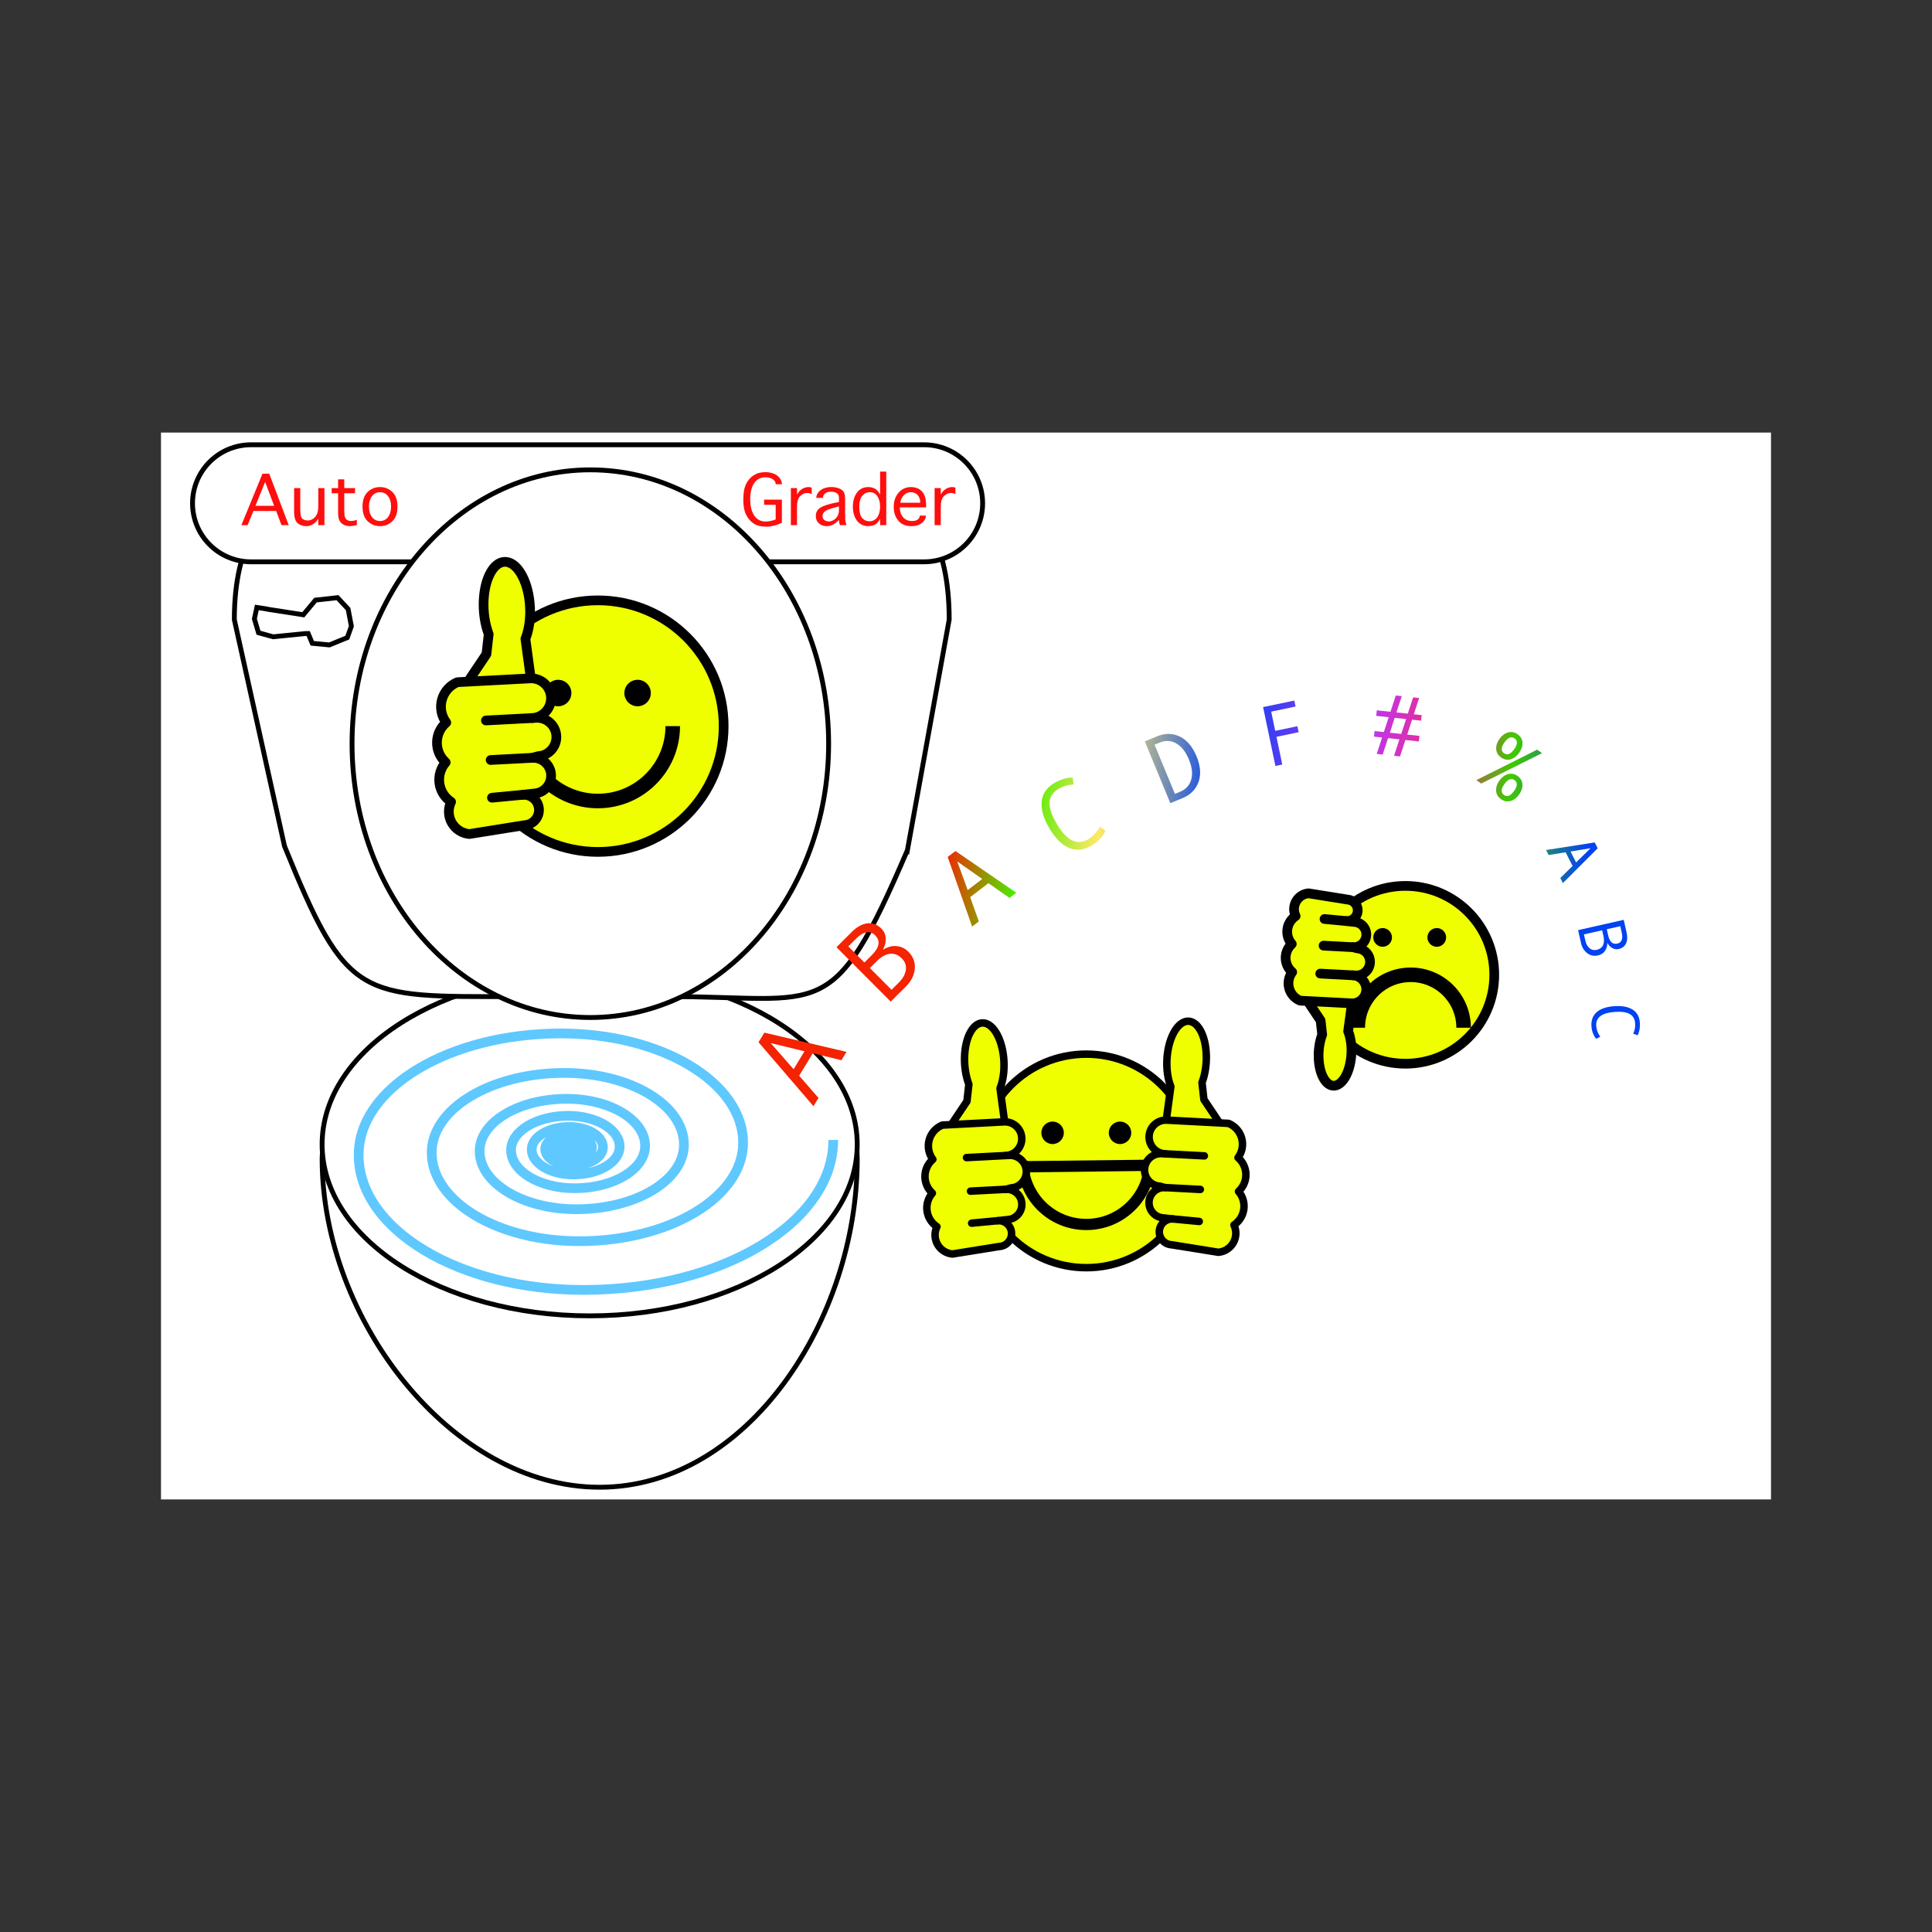 <svg:svg xmlns:svg="http://www.w3.org/2000/svg" height="996.0" version="1.1" viewBox="-83.0 -223.0 996.0 996.0" width="996.0" x="0" y="0">
  <svg:rect x="-83.0" y="-223.0" width="996.0" height="996.0" fill="#333333" stroke="none"/>
  <svg:g id="Background">
    <svg:rect fill="#FFFFFF" height="550" width="830" x="0" y="0" />
  </svg:g>
  <svg:defs>
    <svg:linearGradient gradientTransform="matrix(0.953, -0.304, 0.304, 0.953, 0, 0)" gradientUnits="userSpaceOnUse" id="Gradient_1" x1="374.591" x2="695.902" y1="166.56" y2="316.279">
      <svg:stop offset="0.051" stop-color="#F42300" />
      <svg:stop offset="0.159" stop-color="#4CEC00" />
      <svg:stop offset="0.27" stop-color="#FFE967" />
      <svg:stop offset="0.432" stop-color="#0142F2" />
      <svg:stop offset="0.639" stop-color="#BB37F2" />
      <svg:stop offset="0.757" stop-color="#F42A79" />
      <svg:stop offset="0.854" stop-color="#3FCA00" />
      <svg:stop offset="0.979" stop-color="#0142F2" />
    </svg:linearGradient>
    <svg:linearGradient gradientTransform="matrix(0.953, -0.304, 0.304, 0.953, 0, 0)" gradientUnits="userSpaceOnUse" id="Gradient_2" x1="374.591" x2="695.902" y1="166.56" y2="316.279">
      <svg:stop offset="0.051" stop-color="#F42300" />
      <svg:stop offset="0.159" stop-color="#4CEC00" />
      <svg:stop offset="0.27" stop-color="#FFE967" />
      <svg:stop offset="0.432" stop-color="#0142F2" />
      <svg:stop offset="0.639" stop-color="#BB37F2" />
      <svg:stop offset="0.757" stop-color="#F42A79" />
      <svg:stop offset="0.854" stop-color="#3FCA00" />
      <svg:stop offset="0.979" stop-color="#0142F2" />
    </svg:linearGradient>
    <svg:linearGradient gradientTransform="matrix(0.953, -0.304, 0.304, 0.953, 0, 0)" gradientUnits="userSpaceOnUse" id="Gradient_3" x1="374.591" x2="695.902" y1="166.56" y2="316.279">
      <svg:stop offset="0.051" stop-color="#F42300" />
      <svg:stop offset="0.159" stop-color="#4CEC00" />
      <svg:stop offset="0.27" stop-color="#FFE967" />
      <svg:stop offset="0.432" stop-color="#0142F2" />
      <svg:stop offset="0.639" stop-color="#BB37F2" />
      <svg:stop offset="0.757" stop-color="#F42A79" />
      <svg:stop offset="0.854" stop-color="#3FCA00" />
      <svg:stop offset="0.979" stop-color="#0142F2" />
    </svg:linearGradient>
    <svg:linearGradient gradientTransform="matrix(0.953, -0.304, 0.304, 0.953, 0, 0)" gradientUnits="userSpaceOnUse" id="Gradient_4" x1="374.591" x2="695.902" y1="166.56" y2="316.279">
      <svg:stop offset="0.051" stop-color="#F42300" />
      <svg:stop offset="0.159" stop-color="#4CEC00" />
      <svg:stop offset="0.27" stop-color="#FFE967" />
      <svg:stop offset="0.432" stop-color="#0142F2" />
      <svg:stop offset="0.639" stop-color="#BB37F2" />
      <svg:stop offset="0.757" stop-color="#F42A79" />
      <svg:stop offset="0.854" stop-color="#3FCA00" />
      <svg:stop offset="0.979" stop-color="#0142F2" />
    </svg:linearGradient>
    <svg:linearGradient gradientTransform="matrix(0.953, -0.304, 0.304, 0.953, 0, 0)" gradientUnits="userSpaceOnUse" id="Gradient_5" x1="374.591" x2="695.902" y1="166.56" y2="316.279">
      <svg:stop offset="0.051" stop-color="#F42300" />
      <svg:stop offset="0.159" stop-color="#4CEC00" />
      <svg:stop offset="0.27" stop-color="#FFE967" />
      <svg:stop offset="0.432" stop-color="#0142F2" />
      <svg:stop offset="0.639" stop-color="#BB37F2" />
      <svg:stop offset="0.757" stop-color="#F42A79" />
      <svg:stop offset="0.854" stop-color="#3FCA00" />
      <svg:stop offset="0.979" stop-color="#0142F2" />
    </svg:linearGradient>
    <svg:linearGradient gradientTransform="matrix(0.953, -0.304, 0.304, 0.953, 0, 0)" gradientUnits="userSpaceOnUse" id="Gradient_6" x1="374.591" x2="695.902" y1="166.56" y2="316.279">
      <svg:stop offset="0.051" stop-color="#F42300" />
      <svg:stop offset="0.159" stop-color="#4CEC00" />
      <svg:stop offset="0.27" stop-color="#FFE967" />
      <svg:stop offset="0.432" stop-color="#0142F2" />
      <svg:stop offset="0.639" stop-color="#BB37F2" />
      <svg:stop offset="0.757" stop-color="#F42A79" />
      <svg:stop offset="0.854" stop-color="#3FCA00" />
      <svg:stop offset="0.979" stop-color="#0142F2" />
    </svg:linearGradient>
    <svg:linearGradient gradientTransform="matrix(0.953, -0.304, 0.304, 0.953, 0, 0)" gradientUnits="userSpaceOnUse" id="Gradient_7" x1="374.591" x2="695.902" y1="166.56" y2="316.279">
      <svg:stop offset="0.051" stop-color="#F42300" />
      <svg:stop offset="0.159" stop-color="#4CEC00" />
      <svg:stop offset="0.27" stop-color="#FFE967" />
      <svg:stop offset="0.432" stop-color="#0142F2" />
      <svg:stop offset="0.639" stop-color="#BB37F2" />
      <svg:stop offset="0.757" stop-color="#F42A79" />
      <svg:stop offset="0.854" stop-color="#3FCA00" />
      <svg:stop offset="0.979" stop-color="#0142F2" />
    </svg:linearGradient>
    <svg:linearGradient gradientTransform="matrix(0.953, -0.304, 0.304, 0.953, 0, 0)" gradientUnits="userSpaceOnUse" id="Gradient_8" x1="374.591" x2="695.902" y1="166.56" y2="316.279">
      <svg:stop offset="0.051" stop-color="#F42300" />
      <svg:stop offset="0.159" stop-color="#4CEC00" />
      <svg:stop offset="0.27" stop-color="#FFE967" />
      <svg:stop offset="0.432" stop-color="#0142F2" />
      <svg:stop offset="0.639" stop-color="#BB37F2" />
      <svg:stop offset="0.757" stop-color="#F42A79" />
      <svg:stop offset="0.854" stop-color="#3FCA00" />
      <svg:stop offset="0.979" stop-color="#0142F2" />
    </svg:linearGradient>
    <svg:linearGradient gradientTransform="matrix(0.953, -0.304, 0.304, 0.953, 0, 0)" gradientUnits="userSpaceOnUse" id="Gradient_9" x1="374.591" x2="695.902" y1="166.56" y2="316.279">
      <svg:stop offset="0.051" stop-color="#F42300" />
      <svg:stop offset="0.159" stop-color="#4CEC00" />
      <svg:stop offset="0.27" stop-color="#FFE967" />
      <svg:stop offset="0.432" stop-color="#0142F2" />
      <svg:stop offset="0.639" stop-color="#BB37F2" />
      <svg:stop offset="0.757" stop-color="#F42A79" />
      <svg:stop offset="0.854" stop-color="#3FCA00" />
      <svg:stop offset="0.979" stop-color="#0142F2" />
    </svg:linearGradient>
    <svg:linearGradient gradientTransform="matrix(0.953, -0.304, 0.304, 0.953, 0, 0)" gradientUnits="userSpaceOnUse" id="Gradient_10" x1="374.591" x2="695.902" y1="166.56" y2="316.279">
      <svg:stop offset="0.051" stop-color="#F42300" />
      <svg:stop offset="0.159" stop-color="#4CEC00" />
      <svg:stop offset="0.27" stop-color="#FFE967" />
      <svg:stop offset="0.432" stop-color="#0142F2" />
      <svg:stop offset="0.639" stop-color="#BB37F2" />
      <svg:stop offset="0.757" stop-color="#F42A79" />
      <svg:stop offset="0.854" stop-color="#3FCA00" />
      <svg:stop offset="0.979" stop-color="#0142F2" />
    </svg:linearGradient>
    <svg:linearGradient gradientTransform="matrix(0.953, -0.304, 0.304, 0.953, 0, 0)" gradientUnits="userSpaceOnUse" id="Gradient_11" x1="374.591" x2="695.902" y1="166.56" y2="316.279">
      <svg:stop offset="0.051" stop-color="#F42300" />
      <svg:stop offset="0.159" stop-color="#4CEC00" />
      <svg:stop offset="0.27" stop-color="#FFE967" />
      <svg:stop offset="0.432" stop-color="#0142F2" />
      <svg:stop offset="0.639" stop-color="#BB37F2" />
      <svg:stop offset="0.757" stop-color="#F42A79" />
      <svg:stop offset="0.854" stop-color="#3FCA00" />
      <svg:stop offset="0.979" stop-color="#0142F2" />
    </svg:linearGradient>
  </svg:defs>
  <svg:g id="Layer_1">
    <svg:g>
      <svg:path d="M311.25,326.043 C328.88,351.203 358.932,340.48 358.932,374.535 C358.932,457.258 302.285,543.713 226.11,543.713 C149.935,543.713 83.07,457.258 83.07,374.535 C83.07,345.108 127.467,349.19 140.965,326.043 C165.413,284.115 163.408,328.198 212.485,328.198 C257.3,328.198 286.057,290.073 311.258,326.048 z" fill="#FFFFFF" />
      <svg:path d="M311.25,326.043 C328.88,351.203 358.932,340.48 358.932,374.535 C358.932,457.258 302.285,543.713 226.11,543.713 C149.935,543.713 83.07,457.258 83.07,374.535 C83.07,345.108 127.467,349.19 140.965,326.043 C165.413,284.115 163.408,328.198 212.485,328.198 C257.3,328.198 286.057,290.073 311.258,326.048 z" fill-opacity="0" stroke="#000000" stroke-width="2.5" />
    </svg:g>
    <svg:g>
      <svg:path d="M358.923,366.992 C358.923,415.794 297.168,455.355 220.99,455.355 C144.812,455.355 83.058,415.794 83.058,366.992 C83.058,318.191 144.812,278.63 220.99,278.63 C297.168,278.63 358.923,318.191 358.923,366.992 z" fill="#FFFFFF" />
      <svg:path d="M358.923,366.992 C358.923,415.794 297.168,455.355 220.99,455.355 C144.812,455.355 83.058,415.794 83.058,366.992 C83.058,318.191 144.812,278.63 220.99,278.63 C297.168,278.63 358.923,318.191 358.923,366.992 z" fill-opacity="0" stroke="#000000" stroke-width="2.5" />
    </svg:g>
    <svg:g>
      <svg:path d="M384.775,215.345 C345.98,305.862 341.855,290.777 262.325,290.777 L181.803,290.777 C102.273,290.777 95.993,292.93 63.665,213.19 L37.803,96.422 C37.803,16.895 98.36,8.457 177.89,8.457 L270.562,10.612 C350.092,10.612 406.337,16.895 406.337,96.42 L384.788,215.355 z" fill="#FFFFFF" />
      <svg:path d="M384.775,215.345 C345.98,305.862 341.855,290.777 262.325,290.777 L181.803,290.777 C102.273,290.777 95.993,292.93 63.665,213.19 L37.803,96.422 C37.803,16.895 98.36,8.457 177.89,8.457 L270.562,10.612 C350.092,10.612 406.337,16.895 406.337,96.42 L384.788,215.355 z" fill-opacity="0" stroke="#000000" stroke-width="2.5" />
    </svg:g>
    <svg:g>
      <svg:path d="M423.575,36.465 C423.575,53.127 410.068,66.635 393.402,66.635 L46.428,66.635 C29.76,66.637 16.253,53.127 16.253,36.465 C16.253,19.8 29.76,6.292 46.425,6.292 L393.4,6.292 C410.075,6.292 423.575,19.8 423.575,36.465 z" fill="#FFFFFF" />
      <svg:path d="M423.575,36.465 C423.575,53.127 410.068,66.635 393.402,66.635 L46.428,66.635 C29.76,66.637 16.253,53.127 16.253,36.465 C16.253,19.8 29.76,6.292 46.425,6.292 L393.4,6.292 C410.075,6.292 423.575,19.8 423.575,36.465 z" fill-opacity="0" stroke="#000000" stroke-width="2.5" />
    </svg:g>
    <svg:g>
      <svg:path d="M54.448,90.997 L73.355,93.937 L79.658,86.372 L91.003,85.112 L96.465,90.997 L98.145,99.82 L96.045,105.702 L86.803,109.482 L77.978,108.642 L75.878,103.602 L74.618,103.602 L57.81,105.282 L50.248,103.18 L48.145,96.037 L49.408,90.155 L54.868,90.997 z" fill="#FFFFFF" />
      <svg:path d="M54.448,90.997 L73.355,93.937 L79.658,86.372 L91.003,85.112 L96.465,90.997 L98.145,99.82 L96.045,105.702 L86.803,109.482 L77.978,108.642 L75.878,103.602 L74.618,103.602 L57.81,105.282 L50.248,103.18 L48.145,96.037 L49.408,90.155 L54.868,90.997 z" fill-opacity="0" stroke="#000000" stroke-width="2.5" />
    </svg:g>
    <svg:path d="M346.575,364.667 C346.575,407.372 288.918,441.995 217.79,441.995 C153.78,441.995 101.893,410.837 101.893,372.405 C101.893,337.812 148.592,309.767 206.202,309.767 C258.057,309.767 300.087,335.007 300.087,366.137 C300.087,394.157 262.258,416.872 215.595,416.872 C173.6,416.872 139.553,396.43 139.553,371.21 C139.553,348.515 170.195,330.117 207.988,330.117 C242.003,330.117 269.59,346.675 269.59,367.1 C269.59,385.487 244.765,400.385 214.155,400.385 C186.598,400.385 164.26,386.977 164.26,370.427 C164.26,355.54 184.365,343.467 209.155,343.467 C231.477,343.467 249.572,354.33 249.572,367.735 C249.572,379.792 233.29,389.575 213.208,389.575 C195.122,389.575 180.473,380.772 180.473,369.917 C180.473,360.147 193.658,352.227 209.928,352.227 C224.572,352.227 236.45,359.357 236.45,368.15 C236.45,376.065 225.757,382.477 212.575,382.477 C200.715,382.477 191.105,376.705 191.105,369.582 C191.105,363.175 199.755,357.972 210.432,357.972 C220.042,357.972 227.827,362.65 227.827,368.422 C227.827,373.615 220.818,377.822 212.173,377.822 C204.395,377.822 198.077,374.035 198.077,369.357 C198.077,365.155 203.757,361.747 210.757,361.747 C217.065,361.747 222.175,364.817 222.175,368.597 C222.175,372.005 217.58,374.767 211.905,374.767 C206.792,374.767 202.655,372.282 202.655,369.217 C202.655,366.46 206.382,364.222 210.98,364.222 C215.115,364.222 218.462,366.235 218.462,368.717 C218.462,370.95 215.45,372.76 211.727,372.76 C208.375,372.76 205.663,371.135 205.663,369.12 C205.663,367.305 208.107,365.84 211.12,365.84 C213.833,365.84 216.035,367.162 216.035,368.792 C216.035,370.257 214.055,371.45 211.61,371.45 C209.41,371.45 207.628,370.38 207.628,369.057 C207.628,367.87 209.238,366.91 211.215,366.91 C212.992,366.91 214.435,367.775 214.435,368.845 C214.435,369.805 213.14,370.587 211.533,370.587 C210.09,370.587 208.928,369.885 208.928,369.02 C208.928,368.237 209.973,367.61 211.273,367.61 C212.435,367.61 213.387,368.175 213.387,368.877 C213.387,369.51 212.533,370.022 211.48,370.022 C210.542,370.022 209.773,369.56 209.773,368.99 C209.773,368.48 210.46,368.065 211.315,368.065 C212.075,368.065 212.702,368.437 212.702,368.9 C212.702,369.317 212.145,369.65 211.452,369.65 C210.83,369.65 210.327,369.347 210.327,368.975 C210.327,368.637 210.785,368.365 211.342,368.365 C211.842,368.365 212.25,368.61 212.25,368.912 C212.25,369.185 211.88,369.4 211.43,369.4 C211.025,369.4 210.695,369.202 210.695,368.96" fill-opacity="0" stroke="#5FC8FF" stroke-miterlimit="5" stroke-width="5" />
    <svg:g>
      <svg:path d="M344.18,160.387 C344.18,238.351 289.18,301.552 221.335,301.552 C153.49,301.552 98.49,238.351 98.49,160.387 C98.49,82.424 153.49,19.222 221.335,19.222 C289.18,19.222 344.18,82.424 344.18,160.387 z" fill="#FFFFFF" />
      <svg:path d="M344.18,160.387 C344.18,238.351 289.18,301.552 221.335,301.552 C153.49,301.552 98.49,238.351 98.49,160.387 C98.49,82.424 153.49,19.222 221.335,19.222 C289.18,19.222 344.18,82.424 344.18,160.387 z" fill-opacity="0" stroke="#000000" stroke-width="2.5" />
    </svg:g>
    <svg:g>
      <svg:path d="M353.385,319.263 L350.77,323.57 L336.027,319.967 L328.988,331.562 L338.957,343.029 L336.373,347.286 L308.045,314.29 L311.04,309.356 z M331.731,318.97 L314.294,314.724 L326.121,328.211 z" fill="url(#Gradient_1)" />
      <svg:path d="M372.287,266.574 Q375.745,264.435 379.219,264.738 Q382.693,265.04 385.29,267.645 Q389.096,271.462 388.583,276.494 Q388.069,281.526 384.173,285.411 L376.201,293.361 L348.228,265.309 L356.001,257.558 Q360.057,253.514 364.117,253.013 Q368.178,252.512 371.409,255.753 Q373.392,257.741 373.616,260.61 Q373.84,263.479 372.208,266.495 z M362.61,273.211 L366.427,269.405 Q372.411,263.438 368.149,259.163 Q366.206,257.215 363.694,257.638 Q361.182,258.061 358.339,260.896 L354.323,264.901 z M376.626,287.267 L380.324,283.579 Q383.564,280.348 383.996,276.984 Q384.428,273.619 381.87,271.054 Q379.154,268.331 375.798,268.703 Q372.443,269.076 368.904,272.605 L365.445,276.054 z" fill="url(#Gradient_2)" />
      <svg:path d="M440.942,237.239 L437.442,239.921 L426.566,232.3 L417.144,239.518 L421.63,252.034 L418.17,254.684 L405.555,218.783 L409.564,215.712 z M423.38,230.122 L410.511,221.122 L415.871,235.875 z" fill="url(#Gradient_3)" />
      <svg:path d="M486.86,205.313 Q484.698,210.017 479.866,212.874 Q473.82,216.45 468.222,214.161 Q462.625,211.872 457.98,204.017 Q453.491,196.426 453.998,190.334 Q454.505,184.241 460.75,180.549 Q463,179.218 465.546,178.486 Q468.092,177.755 469.999,177.908 L470.491,181.459 Q466.336,181.534 462.629,183.726 Q458.326,186.27 458.076,190.632 Q457.826,194.994 461.819,201.746 Q469.491,214.721 477.987,209.697 Q481.583,207.57 484.052,203.132 z" fill="url(#Gradient_4)" />
      <svg:path d="M507.173,159.207 L513.445,156.614 Q519.695,154.03 525.221,156.726 Q530.747,159.421 533.815,166.844 Q536.949,174.425 534.846,180.168 Q532.743,185.912 526.764,188.384 L520.333,191.042 z M522.7,186.286 L525.317,185.204 Q529.852,183.329 531.102,178.876 Q532.352,174.423 529.89,168.467 Q527.446,162.555 523.391,160.256 Q519.336,157.956 514.824,159.822 L512.207,160.904 z" fill="url(#Gradient_5)" />
      <svg:path d="M584.893,141.236 L572.334,143.867 L574.411,153.781 L585.852,151.384 L586.496,154.46 L575.055,156.856 L578.046,171.136 L574.519,171.875 L568.163,141.53 L584.249,138.161 z" fill="url(#Gradient_6)" />
      <svg:path d="M648.464,159.236 L641.517,158.491 L638.751,166.967 L635.67,166.636 L638.436,158.16 L632.581,157.531 L629.815,166.008 L626.735,165.677 L629.501,157.201 L625.328,156.753 L625.635,153.891 L630.42,154.405 L632.922,146.74 L626.477,146.048 L626.784,143.186 L633.819,143.941 L636.576,135.552 L639.656,135.883 L636.9,144.272 L642.755,144.9 L645.511,136.511 L648.592,136.842 L645.857,145.233 L649.92,145.669 L649.613,148.531 L644.96,148.032 L642.458,155.697 L648.771,156.374 z M641.879,147.701 L636.002,147.07 L633.522,154.738 L639.377,155.366 z" fill="url(#Gradient_7)" />
      <svg:path d="M699.369,155.536 Q701.746,157.235 701.89,159.85 Q702.033,162.464 700.142,165.11 Q698.251,167.755 695.722,168.46 Q693.193,169.164 690.834,167.477 Q688.492,165.803 688.328,163.161 Q688.164,160.519 690.043,157.891 Q691.882,155.317 694.464,154.596 Q697.045,153.875 699.369,155.536 z M692.38,165.314 Q694.865,167.09 697.586,163.283 Q700.308,159.475 697.823,157.699 Q695.32,155.91 692.599,159.718 Q689.877,163.525 692.38,165.314 z M711.948,165.257 L680.584,180.948 L678.1,179.172 L709.446,163.468 z M699.321,177.028 Q701.699,178.727 701.858,181.339 Q702.016,183.951 700.113,186.614 Q698.234,189.242 695.69,189.949 Q693.146,190.655 690.786,188.969 Q688.444,187.295 688.287,184.644 Q688.129,181.992 689.995,179.382 Q691.848,176.79 694.422,176.079 Q696.997,175.367 699.321,177.028 z M692.332,186.806 Q694.817,188.582 697.538,184.774 Q700.26,180.967 697.775,179.191 Q695.29,177.415 692.569,181.222 Q689.847,185.03 692.332,186.806 z" fill="url(#Gradient_8)" />
      <svg:path d="M722.715,232.253 L721.384,229.632 L727.703,223.432 L724.119,216.377 L715.37,217.794 L714.054,215.203 L739.121,211.306 L740.645,214.307 z M729.518,221.609 L736.984,214.27 L726.662,215.986 z" fill="url(#Gradient_9)" />
      <svg:path d="M745.621,263.185 Q745.602,265.66 744.32,267.351 Q743.038,269.043 740.854,269.536 Q737.653,270.259 735.228,268.363 Q732.802,266.467 732.063,263.2 L730.553,256.516 L754.073,251.2 L755.546,257.718 Q756.315,261.119 755.256,263.373 Q754.197,265.627 751.48,266.241 Q749.813,266.618 748.263,265.803 Q746.712,264.988 745.688,263.17 z M745.34,256.048 L746.063,259.248 Q747.197,264.266 750.781,263.456 Q752.414,263.087 753.011,261.655 Q753.607,260.224 753.068,257.84 L752.307,254.473 z M733.554,258.711 L734.255,261.811 Q734.869,264.529 736.462,265.842 Q738.056,267.155 740.206,266.669 Q742.49,266.153 743.386,264.303 Q744.282,262.454 743.611,259.487 L742.956,256.586 z" fill="url(#Gradient_10)" />
      <svg:path d="M739.846,312.52 Q737.692,309.823 737.438,306.089 Q737.12,301.417 740.16,298.769 Q743.199,296.121 749.269,295.708 Q755.135,295.308 758.611,297.435 Q762.088,299.562 762.417,304.388 Q762.535,306.127 762.208,307.862 Q761.881,309.597 761.218,310.687 L758.956,309.916 Q760.156,307.419 759.961,304.555 Q759.735,301.23 757.212,299.775 Q754.689,298.319 749.471,298.674 Q739.446,299.357 739.893,305.922 Q740.082,308.701 741.986,311.5 z" fill="url(#Gradient_11)" />
    </svg:g>
    <svg:path d="M44.642,47.714 L41.447,47.714 L52.316,21.19 L55.802,21.19 L65.834,47.714 L62.108,47.714 L59.357,40.416 L47.65,40.416 z M48.693,37.767 L58.331,37.767 L53.683,25.446 z" fill="#FF0000" fill-opacity="0.945" />
    <svg:path d="M81.078,28.624 L84.257,28.624 L84.257,47.714 L81.078,47.714 L81.078,44.381 Q80.087,45.919 79.13,46.688 Q78.173,47.457 77.164,47.85 Q76.156,48.244 74.96,48.244 Q72.311,48.244 70.465,46.748 Q68.62,45.253 68.62,40.724 L68.62,28.624 L71.798,28.624 L71.798,39.391 Q71.798,43.578 72.909,44.45 Q74.02,45.321 75.661,45.321 Q77.079,45.321 78.335,44.492 Q79.591,43.663 80.335,42.168 Q81.078,40.673 81.078,38.007 z" fill="#FF0000" fill-opacity="0.945" />
    <svg:path d="M100.971,45.014 L100.971,47.68 Q98.646,48.244 97.416,48.244 Q95.639,48.244 94.212,47.526 Q92.785,46.808 92.041,45.441 Q91.298,44.074 91.298,41.083 L91.298,31.273 L87.982,31.273 L87.982,28.624 L91.298,28.624 L91.298,24.113 L94.476,24.113 L94.476,28.624 L100.048,28.624 L100.048,31.273 L94.476,31.273 L94.476,40.177 Q94.476,42.706 94.87,43.689 Q95.263,44.672 96.109,45.133 Q96.954,45.595 98.134,45.595 Q99.074,45.595 100.971,45.014 z" fill="#FF0000" fill-opacity="0.945" />
    <svg:path d="M112.916,48.244 Q109.174,48.244 106.533,45.706 Q103.893,43.168 103.893,38.161 Q103.893,33.17 106.533,30.632 Q109.174,28.095 112.916,28.095 Q116.642,28.095 119.282,30.632 Q121.923,33.17 121.923,38.161 Q121.923,43.168 119.282,45.706 Q116.642,48.244 112.916,48.244 z M112.916,45.595 Q115.48,45.595 117.044,43.552 Q118.607,41.51 118.607,38.161 Q118.607,34.828 117.044,32.786 Q115.48,30.744 112.916,30.744 Q110.336,30.744 108.772,32.786 Q107.208,34.828 107.208,38.161 Q107.208,41.51 108.772,43.552 Q110.336,45.595 112.916,45.595 z" fill="#FF0000" fill-opacity="0.945" />
    <svg:path d="M320.079,46.5 Q315.858,48.517 312.03,48.517 Q308.048,48.517 305.587,46.936 Q303.126,45.355 301.657,42.382 Q300.187,39.408 300.187,34.76 Q300.187,29.513 301.58,26.608 Q302.973,23.703 305.502,22.053 Q308.031,20.404 311.5,20.404 Q313.876,20.404 315.824,21.156 Q317.772,21.908 318.926,23.438 Q320.079,24.967 320.079,26.471 L320.079,26.642 L316.884,26.642 L316.884,26.471 Q316.884,25.548 316.174,24.754 Q315.465,23.959 314.312,23.506 Q313.158,23.053 311.688,23.053 Q307.826,23.053 305.792,26.078 Q303.759,29.103 303.759,34.418 Q303.759,39.716 305.844,42.792 Q307.929,45.868 311.723,45.868 Q313.944,45.868 316.884,44.808 L316.884,37.238 L310.919,37.238 L310.919,34.589 L320.079,34.589 z" fill="#FF0000" fill-opacity="0.945" />
    <svg:path d="M327.89,47.714 L324.711,47.714 L324.711,28.624 L327.89,28.624 L327.89,31.991 Q328.676,30.538 329.607,29.735 Q330.538,28.932 331.589,28.513 Q332.641,28.095 333.734,28.095 Q334.725,28.095 335.443,28.385 L335.443,31.683 Q334.315,31.137 333.051,31.137 Q331.256,31.137 329.573,32.709 Q327.89,34.281 327.89,38.28 z" fill="#FF0000" fill-opacity="0.945" />
    <svg:path d="M350.004,47.714 Q349.508,46.176 349.508,45.065 Q347.423,47.133 345.945,47.688 Q344.467,48.244 343.117,48.244 Q340.844,48.244 339.212,46.851 Q337.579,45.458 337.579,43.014 Q337.579,40.245 339.878,38.742 Q342.177,37.238 347.799,36.144 L349.508,35.819 L349.508,33.666 Q349.508,31.906 348.329,31.196 Q347.15,30.487 345.492,30.487 Q343.51,30.487 342.399,31.359 Q341.288,32.23 341.288,33.392 L341.288,33.666 L337.836,33.666 L337.836,33.41 Q337.836,32.145 338.904,30.795 Q339.972,29.445 341.741,28.761 Q343.51,28.078 345.612,28.078 Q347.697,28.078 349.406,28.727 Q351.115,29.376 351.901,30.479 Q352.687,31.581 352.687,34.623 L352.687,42.04 Q352.687,43.253 352.747,44.595 Q352.807,45.936 353.353,47.714 z M349.508,38.075 L348.551,38.314 Q343.715,39.494 342.365,40.553 Q341.015,41.613 341.015,43.082 Q341.015,43.834 341.416,44.484 Q341.818,45.133 342.604,45.492 Q343.39,45.851 344.159,45.851 Q345.492,45.851 346.782,45.073 Q348.073,44.296 348.79,42.997 Q349.508,41.698 349.508,39.972 z" fill="#FF0000" fill-opacity="0.945" />
    <svg:path d="M370.717,20.131 L373.895,20.131 L373.895,47.714 L370.717,47.714 L370.717,44.398 Q369.743,46.244 368.82,46.962 Q367.897,47.68 366.743,47.962 Q365.59,48.244 364.462,48.244 Q362.308,48.244 360.497,47.056 Q358.685,45.868 357.677,43.51 Q356.669,41.151 356.669,38.212 Q356.669,33.854 358.771,30.974 Q360.873,28.095 364.633,28.095 Q365.863,28.095 366.94,28.445 Q368.016,28.795 368.862,29.487 Q369.708,30.18 370.717,31.957 z M370.717,38.161 Q370.717,34.913 369.315,32.828 Q367.914,30.744 365.385,30.744 Q363.06,30.744 361.522,32.589 Q359.984,34.435 359.984,38.109 Q359.984,42.399 361.471,44.065 Q362.958,45.731 365.299,45.731 Q366.82,45.731 368.128,44.808 Q369.435,43.886 370.076,42.091 Q370.717,40.297 370.717,38.161 z" fill="#FF0000" fill-opacity="0.945" />
    <svg:path d="M391.139,42.809 L394.318,42.809 L394.318,42.98 Q394.318,44.245 393.309,45.56 Q392.301,46.876 390.643,47.56 Q388.986,48.244 386.832,48.244 Q382.474,48.244 380.108,45.424 Q377.741,42.604 377.741,38.297 Q377.741,33.888 380.244,30.991 Q382.748,28.095 386.696,28.095 Q388.866,28.095 390.626,29.035 Q392.387,29.974 393.412,31.965 Q394.437,33.956 394.437,37.511 L394.437,38.571 L380.885,38.571 Q380.885,41.63 382.534,43.612 Q384.183,45.595 387.106,45.595 Q389.208,45.595 390.173,44.783 Q391.139,43.971 391.139,42.98 z M381.09,36.178 L391.395,36.178 L391.395,35.802 Q391.395,34.469 390.755,33.213 Q390.114,31.957 388.986,31.35 Q387.858,30.744 386.354,30.744 Q384.577,30.744 383.073,32.171 Q381.569,33.598 381.09,36.178 z" fill="#FF0000" fill-opacity="0.945" />
    <svg:path d="M401.991,47.714 L398.812,47.714 L398.812,28.624 L401.991,28.624 L401.991,31.991 Q402.777,30.538 403.709,29.735 Q404.64,28.932 405.691,28.513 Q406.742,28.095 407.836,28.095 Q408.827,28.095 409.545,28.385 L409.545,31.683 Q408.417,31.137 407.152,31.137 Q405.358,31.137 403.674,32.709 Q401.991,34.281 401.991,38.28 z" fill="#FF0000" fill-opacity="0.945" />
    <svg:g>
      <svg:path d="M290.063,151.343 C290.063,187.155 261.032,216.187 225.22,216.187 C189.408,216.187 160.376,187.155 160.376,151.343 C160.376,115.531 189.408,86.5 225.22,86.5 C261.032,86.5 290.063,115.531 290.063,151.343 z" fill="#EFFF00" />
      <svg:path d="M290.063,151.343 C290.063,187.155 261.032,216.187 225.22,216.187 C189.408,216.187 160.376,187.155 160.376,151.343 C160.376,115.531 189.408,86.5 225.22,86.5 C261.032,86.5 290.063,115.531 290.063,151.343 z" fill-opacity="0" stroke="#000000" stroke-width="5" />
    </svg:g>
    <svg:path d="M252.522,134.279 C252.522,138.049 249.466,141.105 245.696,141.105 C241.927,141.105 238.871,138.049 238.871,134.279 C238.871,130.51 241.927,127.454 245.696,127.454 C249.466,127.454 252.522,130.51 252.522,134.279 z" fill="#000000" />
    <svg:path d="M211.568,134.279 C211.568,138.049 208.512,141.105 204.743,141.105 C200.973,141.105 197.917,138.049 197.917,134.279 C197.917,130.51 200.973,127.454 204.743,127.454 C208.512,127.454 211.568,130.51 211.568,134.279 z" fill="#000000" />
    <svg:path d="M263.818,151.343 C263.818,172.661 246.537,189.942 225.22,189.942 C203.902,189.942 186.621,172.661 186.621,151.343" fill-opacity="0" stroke="#000000" stroke-width="7.5" />
    <svg:g>
      <svg:g>
        <svg:path d="M190.293,126.724 C195.94,126.428 200.757,130.766 201.053,136.413 C201.349,142.059 197.011,146.877 191.365,147.173 L193.409,147.066 C198.868,146.78 203.525,150.973 203.811,156.431 C204.097,161.89 199.904,166.547 194.445,166.833 L191.414,167.675 C196.496,167.409 200.832,171.313 201.098,176.395 C201.364,181.477 197.46,185.813 192.378,186.079 L186.602,186.724 C190.931,186.497 194.625,189.822 194.852,194.152 C195.079,198.481 191.753,202.174 187.424,202.401 L158.956,206.969 C155.165,206.628 151.782,204.448 149.903,201.137 C148.025,197.826 147.89,193.804 149.543,190.375 C146.257,188.206 144.067,184.725 143.536,180.825 C143.004,176.924 144.182,172.984 146.767,170.015 C143.85,167.381 142.21,163.618 142.266,159.689 C142.322,155.759 144.068,152.045 147.059,149.495 C144.529,146.114 143.707,141.753 144.83,137.684 C145.954,133.614 148.898,130.293 152.803,128.689 z M158.256,128.403 L167.766,114.235 L168.935,103.921 C165.032,93.652 165.517,79.745 170.05,71.939 C174.582,64.133 181.648,65.039 186.297,74.022 C190.945,83.004 191.624,97.061 187.858,106.347 L190.634,126.706 z" fill="#EFFF00" />
        <svg:path d="M190.293,126.724 C195.94,126.428 200.757,130.766 201.053,136.413 C201.349,142.059 197.011,146.877 191.365,147.173 L193.409,147.066 C198.868,146.78 203.525,150.973 203.811,156.431 C204.097,161.89 199.904,166.547 194.445,166.833 L191.414,167.675 C196.496,167.409 200.832,171.313 201.098,176.395 C201.364,181.477 197.46,185.813 192.378,186.079 L186.602,186.724 C190.931,186.497 194.625,189.822 194.852,194.152 C195.079,198.481 191.753,202.174 187.424,202.401 L158.956,206.969 C155.165,206.628 151.782,204.448 149.903,201.137 C148.025,197.826 147.89,193.804 149.543,190.375 C146.257,188.206 144.067,184.725 143.536,180.825 C143.004,176.924 144.182,172.984 146.767,170.015 C143.85,167.381 142.21,163.618 142.266,159.689 C142.322,155.759 144.068,152.045 147.059,149.495 C144.529,146.114 143.707,141.753 144.83,137.684 C145.954,133.614 148.898,130.293 152.803,128.689 z M158.256,128.403 L167.766,114.235 L168.935,103.921 C165.032,93.652 165.517,79.745 170.05,71.939 C174.582,64.133 181.648,65.039 186.297,74.022 C190.945,83.004 191.624,97.061 187.858,106.347 L190.634,126.706 z" fill-opacity="0" stroke="#000000" stroke-linejoin="round" stroke-width="5" />
      </svg:g>
      <svg:path d="M191.365,147.173 L167.508,148.423 M191.414,167.675 L169.943,168.801 M186.602,186.724 L170.62,188.245" fill-opacity="0" stroke="#000000" stroke-linecap="round" stroke-linejoin="round" stroke-width="5" />
    </svg:g>
    <svg:g>
      <svg:g id="circle8">
        <svg:path d="M687.335,279.54 C687.335,304.852 666.815,325.371 641.503,325.371 C616.191,325.371 595.671,304.852 595.671,279.54 C595.671,254.228 616.191,233.708 641.503,233.708 C666.815,233.708 687.335,254.228 687.335,279.54 z" fill="#EFFF00" />
        <svg:path d="M687.335,279.54 C687.335,304.852 666.815,325.371 641.503,325.371 C616.191,325.371 595.671,304.852 595.671,279.54 C595.671,254.228 616.191,233.708 641.503,233.708 C666.815,233.708 687.335,254.228 687.335,279.54 z" fill-opacity="0" stroke="#000000" stroke-width="5" />
      </svg:g>
      <svg:path d="M662.518,260.264 C662.518,262.928 660.358,265.088 657.694,265.088 C655.029,265.088 652.87,262.928 652.87,260.264 C652.87,257.6 655.029,255.44 657.694,255.44 C660.358,255.44 662.518,257.6 662.518,260.264 z" fill="#000000" id="circle10" />
      <svg:path d="M634.603,260.264 C634.603,262.928 632.443,265.088 629.778,265.088 C627.114,265.088 624.954,262.928 624.954,260.264 C624.954,257.6 627.114,255.44 629.778,255.44 C632.443,255.44 634.603,257.6 634.603,260.264 z" fill="#000000" id="circle12" />
      <svg:path d="M671.533,306.822 C671.533,291.755 659.319,279.54 644.252,279.54 C629.184,279.54 616.97,291.755 616.97,306.822" fill-opacity="0" id="path14" stroke="#000000" stroke-width="7.5" />
      <svg:g id="path18">
        <svg:path d="M613.725,294.249 C617.716,294.458 621.121,291.392 621.331,287.401 C621.54,283.41 618.474,280.005 614.483,279.796 L615.928,279.871 C619.786,280.074 623.078,277.11 623.28,273.252 C623.482,269.394 620.518,266.102 616.66,265.9 L614.517,265.304 C618.109,265.493 621.174,262.733 621.362,259.141 C621.551,255.549 618.791,252.485 615.199,252.297 L611.117,251.841 C614.177,252.001 616.787,249.651 616.947,246.591 C617.108,243.531 614.757,240.921 611.697,240.76 L591.576,237.532 C588.896,237.773 586.505,239.313 585.178,241.653 C583.85,243.994 583.755,246.837 584.923,249.261 C582.601,250.793 581.053,253.253 580.677,256.01 C580.301,258.767 581.134,261.552 582.961,263.651 C580.899,265.512 579.74,268.172 579.779,270.949 C579.819,273.727 581.053,276.352 583.167,278.154 C581.379,280.544 580.798,283.626 581.592,286.503 C582.386,289.379 584.467,291.727 587.227,292.86 z M591.082,293.062 L597.803,303.077 L598.629,310.366 C595.871,317.624 596.214,327.454 599.417,332.971 C602.621,338.488 607.615,337.848 610.901,331.499 C614.186,325.15 614.666,315.215 612.004,308.652 L613.966,294.262 z" fill="#EFFF00" />
        <svg:path d="M613.725,294.249 C617.716,294.458 621.121,291.392 621.331,287.401 C621.54,283.41 618.474,280.005 614.483,279.796 L615.928,279.871 C619.786,280.074 623.078,277.11 623.28,273.252 C623.482,269.394 620.518,266.102 616.66,265.9 L614.517,265.304 C618.109,265.493 621.174,262.733 621.362,259.141 C621.551,255.549 618.791,252.485 615.199,252.297 L611.117,251.841 C614.177,252.001 616.787,249.651 616.947,246.591 C617.108,243.531 614.757,240.921 611.697,240.76 L591.576,237.532 C588.896,237.773 586.505,239.313 585.178,241.653 C583.85,243.994 583.755,246.837 584.923,249.261 C582.601,250.793 581.053,253.253 580.677,256.01 C580.301,258.767 581.134,261.552 582.961,263.651 C580.899,265.512 579.74,268.172 579.779,270.949 C579.819,273.727 581.053,276.352 583.167,278.154 C581.379,280.544 580.798,283.626 581.592,286.503 C582.386,289.379 584.467,291.727 587.227,292.86 z M591.082,293.062 L597.803,303.077 L598.629,310.366 C595.871,317.624 596.214,327.454 599.417,332.971 C602.621,338.488 607.615,337.848 610.901,331.499 C614.186,325.15 614.666,315.215 612.004,308.652 L613.966,294.262 z" fill-opacity="0" stroke="#000000" stroke-linejoin="round" stroke-width="5" />
      </svg:g>
      <svg:path d="M614.483,279.796 L597.62,278.912 M614.517,265.305 L599.341,264.509 M611.117,251.841 L599.82,250.766" fill-opacity="0" id="path20" stroke="#000000" stroke-linecap="round" stroke-linejoin="round" stroke-width="5" />
    </svg:g>
    <svg:g>
      <svg:g id="circle2452">
        <svg:path d="M532.067,375.483 C532.067,405.884 507.423,430.529 477.022,430.529 C446.621,430.529 421.976,405.884 421.976,375.483 C421.976,345.082 446.621,320.438 477.022,320.438 C507.423,320.438 532.067,345.082 532.067,375.483 z" fill="#EFFF00" />
        <svg:path d="M532.067,375.483 C532.067,405.884 507.423,430.529 477.022,430.529 C446.621,430.529 421.976,405.884 421.976,375.483 C421.976,345.082 446.621,320.438 477.022,320.438 C507.423,320.438 532.067,345.082 532.067,375.483 z" fill-opacity="0" stroke="#000000" stroke-width="3.862" />
      </svg:g>
      <svg:path d="M445.397,378.487 L511.128,377.722" fill-opacity="0" id="path2479" stroke="#000000" stroke-width="5.798" />
      <svg:path d="M500.199,360.998 C500.199,364.198 497.605,366.792 494.405,366.792 C491.204,366.792 488.61,364.198 488.61,360.998 C488.61,357.797 491.204,355.203 494.405,355.203 C497.605,355.203 500.199,357.797 500.199,360.998 z" fill="#000000" id="circle2454" />
      <svg:path d="M465.433,360.998 C465.433,364.198 462.839,366.792 459.639,366.792 C456.439,366.792 453.845,364.198 453.845,360.998 C453.845,357.797 456.439,355.203 459.639,355.203 C462.839,355.203 465.433,357.797 465.433,360.998 z" fill="#000000" id="circle2456" />
      <svg:path d="M509.788,375.483 C509.788,393.58 495.118,408.251 477.021,408.251 C458.924,408.251 444.254,393.58 444.254,375.483" fill-opacity="0" id="path2458" stroke="#000000" stroke-width="5.793" />
      <svg:g id="g2460">
        <svg:g id="path2462">
          <svg:path d="M434.61,355.356 C439.404,355.105 443.493,358.787 443.744,363.581 C443.996,368.374 440.313,372.464 435.52,372.715 L437.255,372.624 C441.889,372.381 445.843,375.941 446.086,380.575 C446.328,385.209 442.769,389.162 438.135,389.405 L435.561,390.12 C439.876,389.894 443.556,393.208 443.782,397.522 C444.009,401.837 440.694,405.517 436.38,405.743 L431.477,406.29 C435.152,406.098 438.287,408.921 438.48,412.596 C438.673,416.271 435.85,419.406 432.174,419.599 L408.008,423.477 C404.789,423.187 401.917,421.336 400.323,418.526 C398.728,415.715 398.614,412.301 400.017,409.39 C397.227,407.549 395.367,404.594 394.918,401.282 C394.466,397.971 395.466,394.626 397.66,392.106 C395.184,389.87 393.793,386.676 393.839,383.34 C393.887,380.004 395.369,376.851 397.908,374.686 C395.761,371.816 395.062,368.114 396.016,364.66 C396.97,361.205 399.469,358.384 402.785,357.024 L434.61,355.356 z M407.414,356.781 L415.487,344.754 L416.479,335.998 C413.166,327.281 413.578,315.475 417.425,308.848 C421.273,302.221 427.271,302.991 431.217,310.615 C435.164,318.241 435.74,330.175 432.543,338.057 L434.899,355.34 L407.414,356.781 z" fill="#EFFF00" />
          <svg:path d="M434.61,355.356 C439.404,355.105 443.493,358.787 443.744,363.581 C443.996,368.374 440.313,372.464 435.52,372.715 L437.255,372.624 C441.889,372.381 445.843,375.941 446.086,380.575 C446.328,385.209 442.769,389.162 438.135,389.405 L435.561,390.12 C439.876,389.894 443.556,393.208 443.782,397.522 C444.009,401.837 440.694,405.517 436.38,405.743 L431.477,406.29 C435.152,406.098 438.287,408.921 438.48,412.596 C438.673,416.271 435.85,419.406 432.174,419.599 L408.008,423.477 C404.789,423.187 401.917,421.336 400.323,418.526 C398.728,415.715 398.614,412.301 400.017,409.39 C397.227,407.549 395.367,404.594 394.918,401.282 C394.466,397.971 395.466,394.626 397.66,392.106 C395.184,389.87 393.793,386.676 393.839,383.34 C393.887,380.004 395.369,376.851 397.908,374.686 C395.761,371.816 395.062,368.114 396.016,364.66 C396.97,361.205 399.469,358.384 402.785,357.024 L434.61,355.356 z M407.414,356.781 L415.487,344.754 L416.479,335.998 C413.166,327.281 413.578,315.475 417.425,308.848 C421.273,302.221 427.271,302.991 431.217,310.615 C435.164,318.241 435.74,330.175 432.543,338.057 L434.899,355.34 L407.414,356.781 z" fill-opacity="0" stroke="#000000" stroke-linejoin="round" stroke-width="3.862" />
        </svg:g>
        <svg:path d="M435.52,372.715 L415.267,373.777 M435.561,390.12 L417.334,391.075 M431.477,406.29 L417.909,407.582" fill-opacity="0" id="path2464" stroke="#000000" stroke-linecap="round" stroke-linejoin="round" stroke-width="3.862" />
      </svg:g>
      <svg:g id="g2473">
        <svg:g id="path2475">
          <svg:path d="M518.532,354.467 C513.738,354.216 509.648,357.898 509.397,362.692 C509.146,367.486 512.828,371.575 517.622,371.826 L515.886,371.735 C511.252,371.492 507.299,375.052 507.056,379.686 C506.813,384.32 510.373,388.273 515.007,388.516 L517.58,389.231 C513.266,389.005 509.585,392.319 509.359,396.633 C509.133,400.948 512.447,404.628 516.761,404.854 L521.665,405.401 C517.989,405.209 514.854,408.032 514.661,411.707 C514.469,415.382 517.292,418.518 520.967,418.71 L545.134,422.588 C548.352,422.298 551.224,420.447 552.819,417.637 C554.413,414.826 554.528,411.412 553.125,408.501 C555.914,406.66 557.774,403.705 558.223,400.393 C558.675,397.082 557.676,393.737 555.481,391.217 C557.957,388.982 559.349,385.787 559.303,382.451 C559.254,379.115 557.772,375.962 555.234,373.797 C557.381,370.928 558.079,367.225 557.125,363.771 C556.171,360.316 553.672,357.495 550.357,356.135 L518.532,354.467 z M545.728,355.892 L537.655,343.865 L536.663,335.109 C539.976,326.392 539.564,314.586 535.716,307.959 C531.868,301.332 525.871,302.102 521.924,309.726 C517.978,317.352 517.401,329.286 520.599,337.168 L518.242,354.451 L545.728,355.892 z" fill="#EFFF00" />
          <svg:path d="M518.532,354.467 C513.738,354.216 509.648,357.898 509.397,362.692 C509.146,367.486 512.828,371.575 517.622,371.826 L515.886,371.735 C511.252,371.492 507.299,375.052 507.056,379.686 C506.813,384.32 510.373,388.273 515.007,388.516 L517.58,389.231 C513.266,389.005 509.585,392.319 509.359,396.633 C509.133,400.948 512.447,404.628 516.761,404.854 L521.665,405.401 C517.989,405.209 514.854,408.032 514.661,411.707 C514.469,415.382 517.292,418.518 520.967,418.71 L545.134,422.588 C548.352,422.298 551.224,420.447 552.819,417.637 C554.413,414.826 554.528,411.412 553.125,408.501 C555.914,406.66 557.774,403.705 558.223,400.393 C558.675,397.082 557.676,393.737 555.481,391.217 C557.957,388.982 559.349,385.787 559.303,382.451 C559.254,379.115 557.772,375.962 555.234,373.797 C557.381,370.928 558.079,367.225 557.125,363.771 C556.171,360.316 553.672,357.495 550.357,356.135 L518.532,354.467 z M545.728,355.892 L537.655,343.865 L536.663,335.109 C539.976,326.392 539.564,314.586 535.716,307.959 C531.868,301.332 525.871,302.102 521.924,309.726 C517.978,317.352 517.401,329.286 520.599,337.168 L518.242,354.451 L545.728,355.892 z" fill-opacity="0" stroke="#000000" stroke-linejoin="round" stroke-width="3.862" />
        </svg:g>
        <svg:path d="M517.622,371.826 L537.874,372.888 M517.58,389.231 L535.807,390.186 M521.665,405.401 L535.232,406.693" fill-opacity="0" id="path2477" stroke="#000000" stroke-linecap="round" stroke-linejoin="round" stroke-width="3.862" />
      </svg:g>
    </svg:g>
  </svg:g>
</svg:svg>